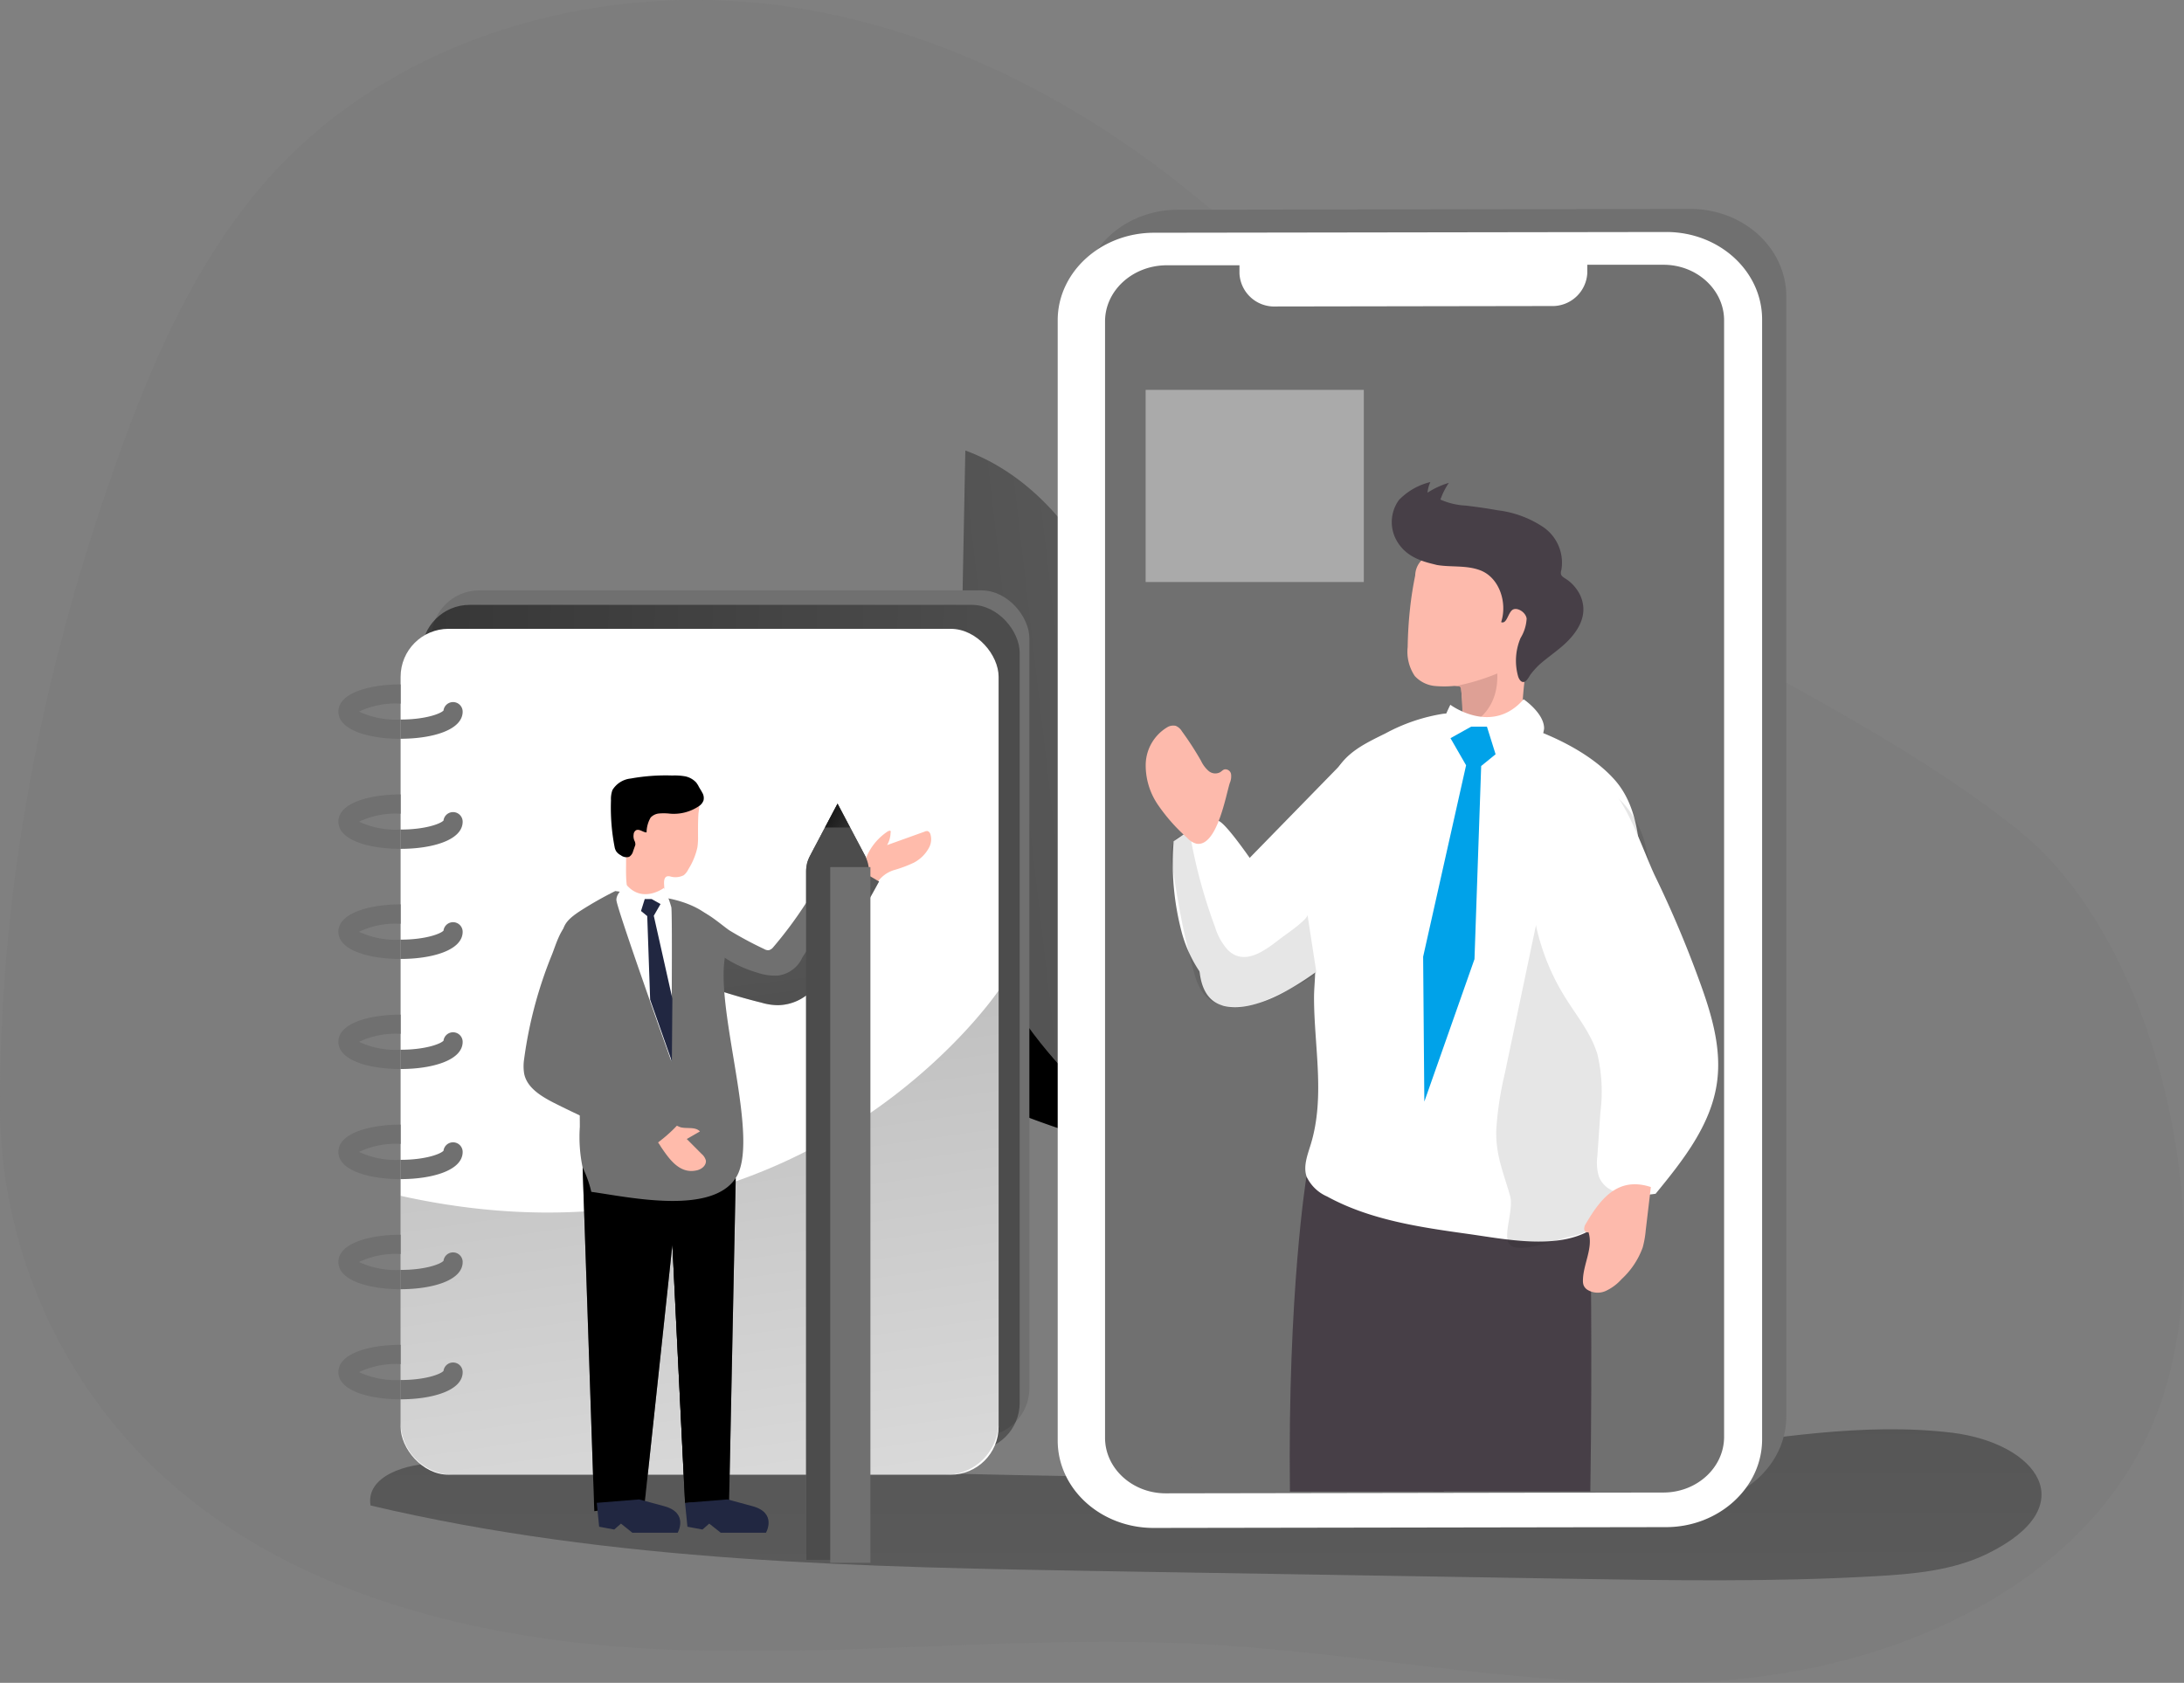 <svg xmlns="http://www.w3.org/2000/svg" xmlns:xlink="http://www.w3.org/1999/xlink" width="326.398" height="251.558" viewBox="0 0 326.398 251.558">
  <rect x="0" y="0" width="326.398" height="251.558" fill="#808080" stroke="none"/>
  <defs>
    <style>
      .cls-1, .cls-2 {
        fill: #707070;
      }

      .cls-1 {
        opacity: 0.18;
        isolation: isolate;
      }

      .cls-3 {
        fill: url(#linear-gradient);
      }

      .cls-4 {
        fill: url(#linear-gradient-2);
      }

      .cls-5 {
        fill: url(#linear-gradient-3);
      }

      .cls-16, .cls-6 {
        fill: #fff;
      }

      .cls-7 {
        fill: none;
        stroke: #707070;
        stroke-miterlimit: 10;
        stroke-width: 0.46px;
      }

      .cls-8 {
        fill: url(#linear-gradient-4);
      }

      .cls-9 {
        fill: url(#linear-gradient-5);
      }

      .cls-10 {
        fill: url(#linear-gradient-6);
      }

      .cls-11 {
        fill: url(#linear-gradient-7);
      }

      .cls-12 {
        fill: #473f47;
      }

      .cls-13 {
        fill: #020202;
        opacity: 0.1;
      }

      .cls-14 {
        fill: #fdbaac;
      }

      .cls-15 {
        fill: #dea095;
      }

      .cls-16 {
        opacity: 0.41;
      }

      .cls-17 {
        fill: #00a2e9;
      }

      .cls-18 {
        fill: url(#linear-gradient-8);
      }

      .cls-19 {
        fill: #ffbbab;
      }

      .cls-20 {
        fill: url(#linear-gradient-9);
      }

      .cls-21 {
        fill: url(#linear-gradient-10);
      }

      .cls-22 {
        fill: url(#linear-gradient-11);
      }

      .cls-23 {
        fill: #212741;
      }

      .cls-24 {
        fill: url(#linear-gradient-12);
      }

      .cls-25 {
        fill: url(#linear-gradient-13);
      }

      .cls-26 {
        fill: #4c4c4c;
      }

      .cls-27 {
        fill: url(#linear-gradient-14);
      }
    </style>
    <linearGradient id="linear-gradient" x1="-21.565" y1="-0.043" x2="-23.023" y2="1.543" gradientUnits="objectBoundingBox">
      <stop offset="0.01"/>
      <stop offset="0.13" stop-opacity="0.69"/>
      <stop offset="0.25" stop-opacity="0.322"/>
      <stop offset="1" stop-opacity="0"/>
    </linearGradient>
    <linearGradient id="linear-gradient-2" x1="-1.693" y1="1.201" x2="2.935" y2="-0.277" xlink:href="#linear-gradient"/>
    <linearGradient id="linear-gradient-3" x1="0.466" y1="-3.053" x2="0.59" y2="9.744" gradientUnits="objectBoundingBox">
      <stop offset="0.01"/>
      <stop offset="0.08" stop-opacity="0.69"/>
      <stop offset="0.21" stop-opacity="0.322"/>
      <stop offset="1" stop-opacity="0"/>
    </linearGradient>
    <linearGradient id="linear-gradient-4" x1="195.877" y1="354.237" x2="195.872" y2="362.001" gradientUnits="objectBoundingBox">
      <stop offset="0" stop-color="#fff"/>
      <stop offset="1" stop-color="#cbcbcb"/>
    </linearGradient>
    <linearGradient id="linear-gradient-5" x1="900.95" y1="137.661" x2="901.112" y2="140.035" xlink:href="#linear-gradient-4"/>
    <linearGradient id="linear-gradient-6" x1="-2.865" y1="0.383" x2="12.285" y2="0.909" xlink:href="#linear-gradient"/>
    <linearGradient id="linear-gradient-7" x1="0.165" y1="-1.453" x2="0.855" y2="2.471" xlink:href="#linear-gradient-3"/>
    <linearGradient id="linear-gradient-8" x1="0.826" y1="2.364" x2="0.093" y2="-2.117" xlink:href="#linear-gradient-3"/>
    <linearGradient id="linear-gradient-9" x1="41.076" y1="1.132" x2="44.62" y2="2.071" xlink:href="#linear-gradient-3"/>
    <linearGradient id="linear-gradient-10" x1="155.672" y1="1.077" x2="148.729" y2="1.818" xlink:href="#linear-gradient-3"/>
    <linearGradient id="linear-gradient-11" x1="64.952" y1="-0.18" x2="63.795" y2="1.92" xlink:href="#linear-gradient-3"/>
    <linearGradient id="linear-gradient-12" x1="182.91" y1="1.544" x2="188.708" y2="1.708" xlink:href="#linear-gradient-3"/>
    <linearGradient id="linear-gradient-13" x1="44.344" y1="0.138" x2="41.52" y2="1.074" xlink:href="#linear-gradient-3"/>
    <linearGradient id="linear-gradient-14" x1="-1.067" y1="-0.235" x2="7.789" y2="4.715" xlink:href="#linear-gradient"/>
  </defs>
  <g id="training2" transform="translate(794.874 -3998)">
    <path id="Path_533" data-name="Path 533" class="cls-1" d="M156.822,34.831a109.962,109.962,0,0,0-22.1-5.979c-28.173-4.454-59.009,3.8-78.23,24.835C45.866,65.325,39.234,80.036,33.863,94.857c-11.528,31.776-18.126,64.657-18.093,98.367a75.688,75.688,0,0,0,21.685,52.544c19.408,19.563,48.111,26.924,75.621,28.372s55.108-2.155,82.617-.674c26.029,1.4,51.947,7.361,77.931,5.372s53.527-14.214,63.806-38.175c11.141-26,1.923-71.488-20.226-89.039-24.99-19.795-56.2-30.295-80.153-51.449C226.53,90.9,217.9,79.7,208.128,69.646,193.616,54.736,176.142,42.225,156.822,34.831Z" transform="translate(-810.643 3970.319)"/>
    <path id="Path_534" data-name="Path 534" class="cls-2" d="M107.39,130.7c.077,2.84,1.481,5.449,2.885,7.925,6.344,11.218,13.473,22.271,23.31,30.6C148.052,181.464,167,186.747,185.3,191.688c-1.636-.8-3.6-9.229-4.333-11.052-1.415-3.625-2.741-7.295-4.1-10.942-2.144-5.769-6.631-10.411-11.052-14.656a87.547,87.547,0,0,0-35.268-20.69A83.016,83.016,0,0,0,107.39,130.7Z" transform="translate(-801 3981.161)"/>
    <path id="Path_535" data-name="Path 535" class="cls-3" d="M107.39,130.7c.077,2.84,1.481,5.449,2.885,7.925,6.344,11.218,13.473,22.271,23.31,30.6C148.052,181.464,167,186.747,185.3,191.688c-1.636-.8-3.6-9.229-4.333-11.052-1.415-3.625-2.741-7.295-4.1-10.942-2.144-5.769-6.631-10.411-11.052-14.656a87.547,87.547,0,0,0-35.268-20.69A83.016,83.016,0,0,0,107.39,130.7Z" transform="translate(-801 3981.161)"/>
    <path id="Path_536" data-name="Path 536" class="cls-2" d="M174.983,141.408c-1.492-10.434-3.028-21-7.228-30.693s-11.484-18.48-21.364-22.1q-.431,22.437-.873,44.851c-.166,8.643-.309,17.441,2.21,25.719,4.355,14.5,19.43,31.522,33.964,36.318,2.211-6.974-1.459-17.529-2.487-24.758Z" transform="translate(-796.996 3976.732)"/>
    <path id="Path_537" data-name="Path 537" class="cls-4" d="M174.983,141.408c-1.492-10.434-3.028-21-7.228-30.693s-11.484-18.48-21.364-22.1q-.431,22.437-.873,44.851c-.166,8.643-.309,17.441,2.21,25.719,4.355,14.5,19.43,31.522,33.964,36.318,2.211-6.974-1.459-17.529-2.487-24.758Z" transform="translate(-796.996 3976.732)"/>
    <path id="Path_538" data-name="Path 538" class="cls-5" d="M262.2,224.063c-61.684,7.914-124.186,1.835-186.378,2.012-4.5,0-10.666,1.868-9.947,6.311,36.175,8.544,73.676,9.218,110.834,9.837l67.63,1.105c15.473.254,30.947.519,46.365-.365,5.758-.321,11.649-.84,16.822-3.371,14.567-7.129,7.35-16.49-5.206-18.071C288.981,219.9,275.4,222.372,262.2,224.063Z" transform="translate(-805.376 3990.664)"/>
    <path id="Path_539" data-name="Path 539" class="cls-2" d="M162.05,69.192v167.4c0,7.239,6.421,13.1,14.368,13.075l76.55-.122c7.9,0,14.368-5.88,14.368-13.119V69.026c0-7.239-6.41-13.1-14.368-13.086l-76.6.122C168.471,56.073,162.05,61.953,162.05,69.192Zm7.306.111c0-4.421,3.957-8.079,8.842-8.09h10.787v.995a5.4,5.4,0,0,0,5.648,5.15l41.137-.066a5.438,5.438,0,0,0,5.659-5.173v-.995H252.57c4.874,0,8.842,3.6,8.842,8.057V236.073c0,4.421-3.957,8.079-8.842,8.09l-74.372.111c-4.874,0-8.842-3.6-8.842-8.057Z" transform="translate(-795.248 3973.293)"/>
    <path id="Path_540" data-name="Path 540" class="cls-6" d="M158.79,72.257V239.713c0,7.228,6.421,13.086,14.368,13.075l76.538-.122c7.9,0,14.368-5.891,14.368-13.13V72.135c0-7.228-6.421-13.1-14.368-13.075l-76.538.111C165.212,59.193,158.79,65.073,158.79,72.257Zm7.306.122c0-4.421,3.957-8.079,8.842-8.09h10.787v.995a5.427,5.427,0,0,0,5.659,5.162l41.137-.066a5.438,5.438,0,0,0,5.648-5.173V64.21H249.31c4.874,0,8.842,3.6,8.842,8.068V239.171c0,4.421-3.957,8.079-8.842,8.09l-74.372.122c-4.874,0-8.842-3.6-8.842-8.068Z" transform="translate(-795.591 3973.621)"/>
    <path id="Path_541" data-name="Path 541" class="cls-7" d="M165.4,71.934V238.827c0,4.421,3.957,8.068,8.842,8.068l74.372-.122c4.874,0,8.842-3.625,8.842-8.09V71.768c0-4.421-3.957-8.079-8.842-8.068H237.473v.995a5.438,5.438,0,0,1-5.648,5.173l-41.137.066a5.427,5.427,0,0,1-5.659-5.162v-.995H174.242C169.379,63.855,165.4,67.469,165.4,71.934Z" transform="translate(-794.895 3974.11)"/>
    <path id="Path_542" data-name="Path 542" class="cls-2" d="M257.436,71.776V238.668c0,4.421-3.957,8.09-8.842,8.09H174.222c-4.874,0-8.842-3.6-8.842-8.068V71.8c0-4.421,3.957-8.09,8.842-8.09h10.8V64.7a5.394,5.394,0,0,0,5.637,5.15l41.137-.055a5.438,5.438,0,0,0,5.659-5.184V63.63h11.141C253.479,63.718,257.436,67.355,257.436,71.776Z" transform="translate(-794.897 3974.102)"/>
    <path id="Path_543" data-name="Path 543" class="cls-8" d="M186.03,38.5l14.147-.022V37.33l-14.147.022Z" transform="translate(-775.294 4001.928)"/>
    <ellipse id="Ellipse_72" data-name="Ellipse 72" class="cls-9" cx="1.536" cy="1.404" rx="1.536" ry="1.404" transform="translate(-594.528 4038.298) rotate(-0.56)"/>
    <rect id="Rectangle_298" data-name="Rectangle 298" class="cls-2" width="8.709" height="96.765" rx="3.62" transform="translate(-622.996 4120.825)"/>
    <rect id="Rectangle_299" data-name="Rectangle 299" class="cls-2" width="89.37" height="126.451" rx="7.17" transform="translate(-730.404 4086.253)"/>
    <rect id="Rectangle_300" data-name="Rectangle 300" class="cls-10" width="89.37" height="126.451" rx="7.17" transform="translate(-731.852 4088.419)"/>
    <rect id="Rectangle_301" data-name="Rectangle 301" class="cls-6" width="89.37" height="126.451" rx="7.17" transform="translate(-735.002 4092)"/>
    <path id="Path_544" data-name="Path 544" class="cls-11" d="M159.31,161.65v64.491a7.936,7.936,0,0,1-7.936,7.925H77.865a7.925,7.925,0,0,1-7.925-7.925v-33.8C129.789,205.628,159.31,161.65,159.31,161.65Z" transform="translate(-804.942 3984.419)"/>
    <path id="Path_545" data-name="Path 545" class="cls-2" d="M134.154,146.47V249.424H124.77V146.47a5.305,5.305,0,0,1,.144-1.172h0a5.448,5.448,0,0,1,.431-1.105l.155-.287,3.968-7.516,4.123,7.8a5.249,5.249,0,0,1,.42,1.105A4.719,4.719,0,0,1,134.154,146.47Z" transform="translate(-799.171 3981.76)"/>
    <path id="Path_548" data-name="Path 548" class="cls-2" d="M134,145.3a7.914,7.914,0,0,1-9.1,0h0l.586-1.393,3.968-7.516,4.123,7.8A5.251,5.251,0,0,1,134,145.3Z" transform="translate(-799.158 3981.76)"/>
    <path id="Path_549" data-name="Path 549" class="cls-2" d="M70.825,123.124a12.876,12.876,0,0,0-6.212,1.183,12.876,12.876,0,0,0,6.212,1.194v2.885c-4.631,0-9.3-1.26-9.3-4.067s4.664-4.067,9.3-4.067Z" transform="translate(-805.827 3980.062)"/>
    <path id="Path_550" data-name="Path 550" class="cls-2" d="M79.213,124.055c0,2.807-4.653,4.067-9.273,4.067v-2.874c3.68,0,5.957-.862,6.41-1.348a1.437,1.437,0,0,1,2.863.166Z" transform="translate(-804.942 3980.313)"/>
    <path id="Path_551" data-name="Path 551" class="cls-2" d="M70.825,138.015a12.876,12.876,0,0,0-6.212,1.183,12.876,12.876,0,0,0,6.212,1.183v2.885c-4.631,0-9.3-1.26-9.3-4.067s4.664-4.067,9.3-4.067Z" transform="translate(-805.827 3981.628)"/>
    <path id="Path_552" data-name="Path 552" class="cls-2" d="M79.213,138.946c0,2.807-4.653,4.067-9.273,4.067v-2.885c3.68,0,5.957-.862,6.41-1.348a1.437,1.437,0,0,1,2.863.166Z" transform="translate(-804.942 3981.879)"/>
    <path id="Path_553" data-name="Path 553" class="cls-2" d="M70.825,152.9a12.832,12.832,0,0,0-6.212,1.194,12.877,12.877,0,0,0,6.212,1.183v2.885c-4.631,0-9.3-1.26-9.3-4.067S66.194,150,70.825,150Z" transform="translate(-805.827 3983.193)"/>
    <path id="Path_554" data-name="Path 554" class="cls-2" d="M79.213,153.836c0,2.807-4.653,4.067-9.273,4.067v-2.885c3.68,0,5.957-.862,6.41-1.348a1.437,1.437,0,0,1,2.863.166Z" transform="translate(-804.942 3983.447)"/>
    <path id="Path_555" data-name="Path 555" class="cls-2" d="M70.825,167.784a12.832,12.832,0,0,0-6.212,1.194,12.876,12.876,0,0,0,6.212,1.183v2.885c-4.631,0-9.3-1.26-9.3-4.067s4.664-4.067,9.3-4.067Z" transform="translate(-805.827 3984.762)"/>
    <path id="Path_556" data-name="Path 556" class="cls-2" d="M79.213,168.726c0,2.807-4.653,4.067-9.273,4.067v-2.885c3.68,0,5.957-.862,6.41-1.348a1.437,1.437,0,0,1,2.863.166Z" transform="translate(-804.942 3985.013)"/>
    <path id="Path_557" data-name="Path 557" class="cls-2" d="M70.825,182.675a12.832,12.832,0,0,0-6.212,1.194,13.02,13.02,0,0,0,6.212,1.183v2.885c-4.631,0-9.3-1.26-9.3-4.067s4.664-4.078,9.3-4.078Z" transform="translate(-805.827 3986.328)"/>
    <path id="Path_558" data-name="Path 558" class="cls-2" d="M79.213,183.617c0,2.807-4.653,4.067-9.273,4.067V184.8c3.68,0,5.957-.862,6.41-1.359a1.437,1.437,0,0,1,2.863.177Z" transform="translate(-804.942 3986.58)"/>
    <path id="Path_559" data-name="Path 559" class="cls-2" d="M70.825,197.565a12.832,12.832,0,0,0-6.212,1.194,13.019,13.019,0,0,0,6.212,1.183v2.885c-4.631,0-9.3-1.26-9.3-4.067s4.664-4.078,9.3-4.078Z" transform="translate(-805.827 3987.895)"/>
    <path id="Path_560" data-name="Path 560" class="cls-2" d="M79.213,198.507c0,2.807-4.653,4.067-9.273,4.067v-2.885c3.68,0,5.957-.862,6.41-1.359a1.437,1.437,0,0,1,2.863.177Z" transform="translate(-804.942 3988.147)"/>
    <path id="Path_561" data-name="Path 561" class="cls-2" d="M70.825,212.455a12.832,12.832,0,0,0-6.211,1.194,13.02,13.02,0,0,0,6.212,1.183v2.885c-4.631,0-9.3-1.26-9.3-4.067s4.664-4.078,9.3-4.078Z" transform="translate(-805.827 3989.462)"/>
    <path id="Path_562" data-name="Path 562" class="cls-2" d="M79.213,213.4c0,2.807-4.653,4.067-9.273,4.067v-2.885c3.68,0,5.957-.862,6.41-1.359a1.437,1.437,0,0,1,2.863.177Z" transform="translate(-804.942 3989.714)"/>
    <path id="Path_573" data-name="Path 573" class="cls-12" d="M233.409,233.195H209.922l-3.8-39.955,9.207.309,18.082.6S233.74,212.129,233.409,233.195Z" transform="translate(-790.609 3987.744)"/>
    <path id="Path_574" data-name="Path 574" class="cls-12" d="M217.294,191.248l-.287,3.017L213.193,233.9h-23c-.354-29.842,2.465-47.039,2.465-47.039Z" transform="translate(-792.289 3987.072)"/>
    <path id="Path_575" data-name="Path 575" class="cls-6" d="M177.93,161.455c.144,2.63.995,4.94,3.316,5.692a3.03,3.03,0,0,0,.586.166c4.211.84,9.737-2.365,13.595-5.162a54.432,54.432,0,0,0,4.6-3.747V130.21l-20.491,21A32.372,32.372,0,0,0,177.93,161.455Z" transform="translate(-793.576 3981.11)"/>
    <path id="Path_576" data-name="Path 576" class="cls-6" d="M193.74,162.669c0,1.315-.166,2.653-.166,3.979,0,7.284,1.691,14.8-.486,21.939-.486,1.592-1.172,3.316-.608,4.874a6.068,6.068,0,0,0,3.05,2.929c6.421,3.515,13.838,4.587,21.088,5.6,5.449.763,13.175,2.387,18.215-.553,2.144-1.249,2.874-3.581,3.559-5.9,2.21-7.383,2.818-15.33,3.393-22.978.077-1.006.144-2.023.21-3.028q.63-10.467.42-20.933c-.1-5.062-.5-10.533-3.8-14.368-4.421-5.1-12.909-8.466-19.364-9.649a22.028,22.028,0,0,0-6.366-.354,26.912,26.912,0,0,0-8.621,2.929c-3.205,1.581-6.057,2.918-7.637,6.09a43.647,43.647,0,0,0-3.548,11.594,41.9,41.9,0,0,0-.2,11.34c.188,1.846.674,3.68.851,5.526C193.718,162.028,193.74,162.36,193.74,162.669Z" transform="translate(-792.067 3980.471)"/>
    <path id="Path_577" data-name="Path 577" class="cls-13" d="M220.743,202.963c2.111.619,6.985-1.315,8.61-1.6.962-.166,1.846-.652,2.807-.884,4.819-1.2,5.394-14.755,5.869-18.4,1.249-9.638,3.172-19.618,3.316-29.289a32.339,32.339,0,0,0-1.282-11.052c-1.216-3.515-3.725-6.764-7.228-8.035-6.167-2.211-7.991,17.264-8.842,21.309l-4.631,22.039a49.585,49.585,0,0,0-1.26,8.234c-.166,3.857,1.105,6.632,2.056,10.036.564,1.923-.984,5.593-.221,7.018a1.348,1.348,0,0,0,.807.63Z" transform="translate(-789.35 3981.458)"/>
    <path id="Path_578" data-name="Path 578" class="cls-14" d="M207.175,121.014a4.7,4.7,0,0,0,2.973,1.492,15.475,15.475,0,0,0,2.863,0h.53a.542.542,0,0,1,.4.077.575.575,0,0,1,.166.42,32.054,32.054,0,0,1,.111,5.736h0c0,.343-.055.685-.088,1.028a2,2,0,0,0,.088,1.105,1.879,1.879,0,0,0,1.161.763,8.643,8.643,0,0,0,2.586.442,11.55,11.55,0,0,0,5.272-1.857,53.615,53.615,0,0,1,.519-9.781c.608-4.178,1.7-8.356,1.249-12.556a6.864,6.864,0,0,0-7.958-6.775,15.717,15.717,0,0,0-8.544,2.332,3.316,3.316,0,0,0-1.26,2.531c-.332,1.647-.6,3.316-.774,4.974-.21,1.912-.321,3.824-.354,5.736a6.5,6.5,0,0,0,1.061,4.333Z" transform="translate(-790.614 3978.038)"/>
    <path id="Path_579" data-name="Path 579" class="cls-12" d="M210.724,105.28c2.133.354,4.421,0,6.5.807,2.829,1.105,4.034,4.83,3.084,7.737.818.3.973-1.172,1.6-1.768s2.056.2,2.21,1.227a6.212,6.212,0,0,1-.906,2.907,8.676,8.676,0,0,0-.376,5.714c.133.442.453.973.906.851s.763-.873,1.028-1.2a11.767,11.767,0,0,1,1.337-1.459c1.006-.873,2.089-1.636,3.106-2.487,1.813-1.514,3.493-3.57,3.382-5.924a5.228,5.228,0,0,0-.928-2.675,6,6,0,0,0-1.757-1.7c-.287-.188-.619-.376-.674-.718a1.382,1.382,0,0,1,.066-.553,6.444,6.444,0,0,0-2.642-6.388A15.606,15.606,0,0,0,219.8,97.1c-1.581-.287-3.161-.508-4.753-.7a10.643,10.643,0,0,1-3.813-.9,10.655,10.655,0,0,1,1.26-2.5,12.158,12.158,0,0,0-3.194,1.47,5.006,5.006,0,0,1,.431-1.592,9.7,9.7,0,0,0-4.7,2.686,5.626,5.626,0,0,0-.166,6.355c1.227,1.934,3.161,2.708,5.283,3.216Z" transform="translate(-790.836 3977.182)"/>
    <path id="Path_580" data-name="Path 580" class="cls-15" d="M212.35,120.682h.531a.542.542,0,0,1,.4.077.575.575,0,0,1,.166.42,32.054,32.054,0,0,1,.111,5.736h0s5.526-1.393,5.294-8.146a32.407,32.407,0,0,1-6.466,1.923Z" transform="translate(-789.954 3979.906)"/>
    <path id="Path_581" data-name="Path 581" class="cls-6" d="M174.483,141.768a40.3,40.3,0,0,0,1.271,13.849,19.607,19.607,0,0,0,4.963,8.488,3.515,3.515,0,0,0,3.238.906,10.246,10.246,0,0,0,5.526-2.962c3.769-4.167,1.2-10.577,1.2-10.577s-7.8-12.279-9.538-12.777c-.939-.287-2.84.663-4.421,1.581C175.522,141.027,174.483,141.768,174.483,141.768Z" transform="translate(-793.953 3981.998)"/>
    <path id="Path_582" data-name="Path 582" class="cls-13" d="M175.182,150.567a107.3,107.3,0,0,0,2.365,10.566,9.019,9.019,0,0,0,1.459,3.249c1.956,2.4,5.526,2.21,8.179,1.371.862-.276,8.953-3.868,8.621-4.7v-.088l-1.3-8.433c.111.685-3.393,3.073-3.857,3.426-2.211,1.691-5.46,4.421-8.068,1.824a9.084,9.084,0,0,1-1.89-3.415,77.269,77.269,0,0,1-3.7-13.617,2,2,0,0,0-2.608,1.2,5.8,5.8,0,0,0-.077,3.194C174.563,146.964,174.862,148.777,175.182,150.567Z" transform="translate(-793.978 3982.205)"/>
    <path id="Path_583" data-name="Path 583" class="cls-6" d="M247.885,163.072c1.824,4.952,3.437,10.2,2.686,15.418-.9,6.333-5.106,11.627-9.163,16.579-3.183.475-7.361.409-8.488-2.608a7.173,7.173,0,0,1-.221-3l.453-6.532a24.482,24.482,0,0,0-.442-8.709c-.962-3.194-3.172-5.825-4.918-8.665a33.643,33.643,0,0,1-4.929-15.264c-.365-5.084,3.47-21.486,10.964-16.579,3.106,2.034,5.858,10.467,7.494,13.86A163.329,163.329,0,0,1,247.885,163.072Z" transform="translate(-788.85 3981.384)"/>
    <path id="Path_584" data-name="Path 584" class="cls-14" d="M230.263,193.729a1.492,1.492,0,0,0-.265.851.5.5,0,0,0,.641.442c.763,2.343-.829,4.8-.829,7.273a1.869,1.869,0,0,0,.1.652,1.448,1.448,0,0,0,.542.663,2.918,2.918,0,0,0,2.8.177,7.184,7.184,0,0,0,2.332-1.746,11.981,11.981,0,0,0,3.161-4.741,14.57,14.57,0,0,0,.453-2.586l.763-6.444C235.115,186.689,232.507,189.894,230.263,193.729Z" transform="translate(-788.116 3987.177)"/>
    <path id="Path_585" data-name="Path 585" class="cls-14" d="M183.257,134.4a2.5,2.5,0,0,0,.188-1.326.862.862,0,0,0-.973-.707c-.265.066-.442.3-.674.431a1.536,1.536,0,0,1-1.735-.221,4.609,4.609,0,0,1-1.105-1.492,46.421,46.421,0,0,0-2.863-4.421,1.967,1.967,0,0,0-.917-.807,1.757,1.757,0,0,0-1.337.254,6.631,6.631,0,0,0-3.15,5.427,10.433,10.433,0,0,0,1.857,6.167,26.813,26.813,0,0,0,4.344,4.9,2.829,2.829,0,0,0,1.393.873C181.356,143.98,182.682,136.166,183.257,134.4Z" transform="translate(-794.338 3980.647)"/>
    <rect id="Rectangle_302" data-name="Rectangle 302" class="cls-16" width="32.605" height="28.725" transform="translate(-623.659 4056.279)"/>
    <path id="Path_587" data-name="Path 587" class="cls-6" d="M77.737,117.35s3.059,2.08,3.059,4.344-16.183,47.57-16.183,47.57-.367-43.379,0-45.4a33.342,33.342,0,0,1,2.172-5.69S73,122.826,77.737,117.35Z" transform="translate(-644.906 3985.179)"/>
    <path id="Path_586" data-name="Path 586" class="cls-17" d="M37.409,89.69,38.7,93.814l-2.152,1.757-1,28.868-7.495,21.3-.179-21.66,6.419-28.617-2.331-4.052,3.084-1.721Z" transform="translate(-610.06 4016.938)"/>
    <path id="Path_279" data-name="Path 279" class="cls-2" d="M99.611,118.4a179.96,179.96,0,0,1-9.81,16.034,7.186,7.186,0,0,1-5.308,2.452,8.756,8.756,0,0,1-2.437-.373c-2.344-.574-4.657-1.257-6.985-2.018a3.1,3.1,0,0,1-.559-.279h0c-1.552-1.133-1.894-4.253-2.235-6.054-.186-.993-1.1-4.936.59-5.231.854-.155,3.648,2.328,4.439,2.809a56.107,56.107,0,0,0,5.122,2.747,1.242,1.242,0,0,0,.7.186,1.288,1.288,0,0,0,.667-.45,61.638,61.638,0,0,0,8.863-13.752c.683.295,1.35.621,2.018.962q1.4.73,2.747,1.552l.279.155A9.245,9.245,0,0,1,99.611,118.4Z" transform="translate(-763.111 4011.376)"/>
    <path id="Path_280" data-name="Path 280" class="cls-18" d="M99.016,117.453a179.966,179.966,0,0,1-9.81,16.034,7.186,7.186,0,0,1-5.308,2.452,8.754,8.754,0,0,1-2.437-.373c-2.344-.574-4.657-1.257-6.985-2.018a3.921,3.921,0,0,1-.574-.279c-.124,0-.45-1.211-.5-1.366a10.713,10.713,0,0,1-.357-1.552,11.5,11.5,0,0,1,0-3.1c0-.357.093-.621.419-.341s.2.295.341.419.481.341.714.512c.652.466,1.3.931,2,1.366a18.378,18.378,0,0,0,4.269,1.863,8.273,8.273,0,0,0,3.1.45A4.657,4.657,0,0,0,87.56,128.8c.543-.838,1.071-1.707,1.552-2.577a16.653,16.653,0,0,1,1.707-2.468c1.366-1.645,2.716-3.291,4.082-4.92a21.885,21.885,0,0,1,2.3-2.654A13.178,13.178,0,0,1,99.016,117.453Z" transform="translate(-762.515 4012.32)"/>
    <path id="Path_312" data-name="Path 312" class="cls-19" d="M96.875,113.863a5.417,5.417,0,0,1-2.251,2.173,19.481,19.481,0,0,1-2.747,1.04,4.656,4.656,0,0,0-2.421,1.552l-.109.14q-1.35-.807-2.747-1.552c.124-.248.357-.543.45-.73.2-.45.357-.916.543-1.366a8.584,8.584,0,0,1,3.229-3.818c.109,0,.248-.14.357,0a.264.264,0,0,1,0,.217,3.849,3.849,0,0,1-.528,1.878l5.619-2.018a.76.76,0,0,1,.45-.078.667.667,0,0,1,.388.4A2.639,2.639,0,0,1,96.875,113.863Z" transform="translate(-752.955 4010.938)"/>
    <path id="Path_277" data-name="Path 277" class="cls-2" d="M45.129,117.149l-.993,48.521H37.555L35.661,127.1,31.532,165.67l-7.544,1.257L22.25,115.55Z" transform="translate(-730.049 4056.986)"/>
    <path id="Path_278" data-name="Path 278" class="cls-20" d="M45.129,117.149l-.993,48.521H37.555L35.661,127.1,31.532,165.67l-7.544,1.257L22.25,115.55Z" transform="translate(-730.049 4056.986)"/>
    <path id="Path_281" data-name="Path 281" class="cls-21" d="M28.49,164.91V119.927l-6.24-4.377,2.111,50.12Z" transform="translate(-730.049 4056.986)"/>
    <path id="Path_282" data-name="Path 282" class="cls-2" d="M67.139,117.92a55.593,55.593,0,0,0-5.122,2.9c-3.523,2.251-2.887,3.291-2.235,7.187a155.219,155.219,0,0,1,2.064,25.161,22.227,22.227,0,0,0,.419,6.085,17.214,17.214,0,0,1,1.3,3.632c5.433.745,17.85,3.539,21.56-2.033s-2.84-24.307-1.645-32.72-9.732-9.313-9.732-9.313Z" transform="translate(-770.064 4013.281)"/>
    <path id="Path_284" data-name="Path 284" class="cls-22" d="M73.685,146.436l-9.841,6.643-1.552-2.064a36.461,36.461,0,0,1-1.319-10.508c.233-5.293,0-3.4,0-3.4l13.845,8.754Z" transform="translate(-769.129 4023.694)"/>
    <path id="Path_285" data-name="Path 285" class="cls-19" d="M76.241,115.123a10.025,10.025,0,0,1-.093,1.676,10.228,10.228,0,0,1-1.35,3.275,2.514,2.514,0,0,1-.7.9,2.763,2.763,0,0,1-2.033.171,1.009,1.009,0,0,0-.481,0c-.388.155-.435.683-.419,1.1l.109,1.925a1.2,1.2,0,0,1-.124.776,1.258,1.258,0,0,1-.512.326,4.129,4.129,0,0,1-4.16-.947,2.981,2.981,0,0,1-.652-.869,3.8,3.8,0,0,1-.233-1.009c-.233-1.847,0-3.71-.171-5.572a17.678,17.678,0,0,1-.14-4.657,5.091,5.091,0,0,1,2.98-3.756,7.606,7.606,0,0,1,4.874.109,22.825,22.825,0,0,1,2.266.761,1.552,1.552,0,0,1,.885.652c.295.59,0,1.443,0,2.08C76.226,113.121,76.241,114.145,76.241,115.123Z" transform="translate(-766.795 4007.867)"/>
    <path id="Path_286" data-name="Path 286" d="M76.96,108.271c.171.373.419.7.605,1.071a1.552,1.552,0,0,1,.2,1.18,1.723,1.723,0,0,1-.59.792,6.705,6.705,0,0,1-4.657,1.164,8.586,8.586,0,0,0-1.412,0,1.971,1.971,0,0,0-1.242.605,4.517,4.517,0,0,0-.605,2.1v.124h0c-.528,0-1.024-.543-1.552-.341a.792.792,0,0,0-.388.667,1.676,1.676,0,0,0,.14.947.947.947,0,0,1,.109.372.73.73,0,0,1,0,.248l-.326.916a1.381,1.381,0,0,1-.59.838,1.366,1.366,0,0,1-1.242-.233,1.91,1.91,0,0,1-.683-.574,1.832,1.832,0,0,1-.248-.652,30.779,30.779,0,0,1-.543-6.969,3.958,3.958,0,0,1,.217-1.552,3.632,3.632,0,0,1,2.732-1.723,29.291,29.291,0,0,1,6.209-.45,9,9,0,0,1,1.94.124,3.1,3.1,0,0,1,1.661.947" transform="translate(-767.499 4007.129)"/>
    <path id="Path_288" data-name="Path 288" class="cls-6" d="M66,117.35s-1.552,1.055-1.552,2.2,8.211,24.136,8.211,24.136.186-22.01,0-23.034a16.918,16.918,0,0,0-1.1-2.887S68.408,120.128,66,117.35Z" transform="translate(-767.204 4012.967)"/>
    <path id="Path_289" data-name="Path 289" class="cls-23" d="M28.429,89.69l-.559,1.785.931.761.435,12.5,3.244,9.22.078-9.375L29.779,92.189l1.009-1.754-1.335-.745Z" transform="translate(-726.945 4042.706)"/>
    <path id="Path_291" data-name="Path 291" class="cls-23" d="M71.06,177.022l.357,3.57,2.251.419,1.009-.885,1.723,1.366h6.752s1.723-2.965-2.018-3.974l-3.725-1.009Z" transform="translate(-763.554 4045.634)"/>
    <path id="Path_292" data-name="Path 292" class="cls-23" d="M62.56,177.022l.357,3.57,2.251.419,1.009-.885,1.707,1.366h6.768s1.707-2.965-2.018-3.974l-3.741-1.009Z" transform="translate(-768.248 4045.634)"/>
    <path id="Path_293" data-name="Path 293" class="cls-24" d="M30.89,123.862l3.027-2.452,2.126,40.512-3.26.512Z" transform="translate(-725.278 4060.222)"/>
    <path id="Path_565" data-name="Path 565" class="cls-19" d="M3.69,13.772l3.273-.762c1.028.564.908-1.372,2.014-1.781,1.846-.718,3.736-2.553,5.36-3.7S17.852,4.985,19.6,3.68A4.343,4.343,0,0,0,20.78,2.575C21.3,1.713,21.311.442,22.217,0l.508,2.21,2.8-1.481A1.934,1.934,0,0,1,26.627.42c.752.133,1.105,1.05,1.006,1.813-.221,2.553-2.84,3.371-4.918,4.012a7.737,7.737,0,0,0-1.625.586,6.068,6.068,0,0,0-1.105.829,31.1,31.1,0,0,0-5.106,5.195,25.708,25.708,0,0,1-2.21,2.73,6.864,6.864,0,0,1-2.443,2.211,4.311,4.311,0,0,1-2.31.088C5.141,17.363,2.577,15.474.4,13.76c-.243-.188-.508-.486-.354-.752A.73.73,0,0,1,.4,12.766a5.3,5.3,0,0,0,2.21-1.5c.666-.611,1.168,3.408,1.08,2.509Z" transform="translate(-696.766 4145.89) rotate(73)"/>
    <g id="Group_20" data-name="Group 20" transform="translate(-716.625 4135.487)">
      <path id="Path_290" data-name="Path 290" class="cls-2" d="M79.644,150.062a21.17,21.17,0,0,1-3.26,3.306l-.745.59a1.832,1.832,0,0,1-.962.45,1.661,1.661,0,0,1-.714-.171q-7.124-2.763-13.97-6.209c-1.894-.978-3.989-2.251-4.393-4.346a7,7,0,0,1,0-2.2,63.516,63.516,0,0,1,4.129-15.522c.574-1.4,1.288-4.1,2.778-5.014h.171l.217-.109c2.018-.73,3.772,1.288,4.331,3a13.721,13.721,0,0,1-.233,7.544,46.768,46.768,0,0,0-1.723,7.419,1.987,1.987,0,0,0,.093,1.04,2.189,2.189,0,0,0,.776.776Z" transform="translate(-55.514 -120.681)"/>
      <path id="Path_294" data-name="Path 294" class="cls-25" d="M76.425,153.314l-.745.59a1.831,1.831,0,0,1-.962.45,1.661,1.661,0,0,1-.714-.171q-7.124-2.763-13.97-6.209c-1.894-.978-3.989-2.251-4.393-4.346a7,7,0,0,1,0-2.2A63.514,63.514,0,0,1,59.77,125.9c.574-1.4,1.288-4.1,2.778-5.014h.171l.217-.109a4.532,4.532,0,0,1,4.331,3s-7.187,14.715-6.876,16.934,15.4,9.422,15.4,9.422Z" transform="translate(-55.492 -120.627)"/>
    </g>
    <path id="Path_546" data-name="Path 546" class="cls-26" d="M134.154,146.47V249.424H124.77V146.47a5.305,5.305,0,0,1,.144-1.172h0a5.448,5.448,0,0,1,.431-1.105l.155-.287,3.968-7.516,4.123,7.8a5.249,5.249,0,0,1,.42,1.105A4.719,4.719,0,0,1,134.154,146.47Z" transform="translate(-799.171 3981.76)"/>
    <path id="Path_571" data-name="Path 571" class="cls-27" d="M111.54,112.26h3.769l-1.879-3.57Z" transform="translate(-783.134 4009.438)"/>
    <rect id="Rectangle_303" data-name="Rectangle 303" class="cls-2" width="6" height="104" transform="translate(-670.792 4127.618)"/>
  </g>
</svg>
